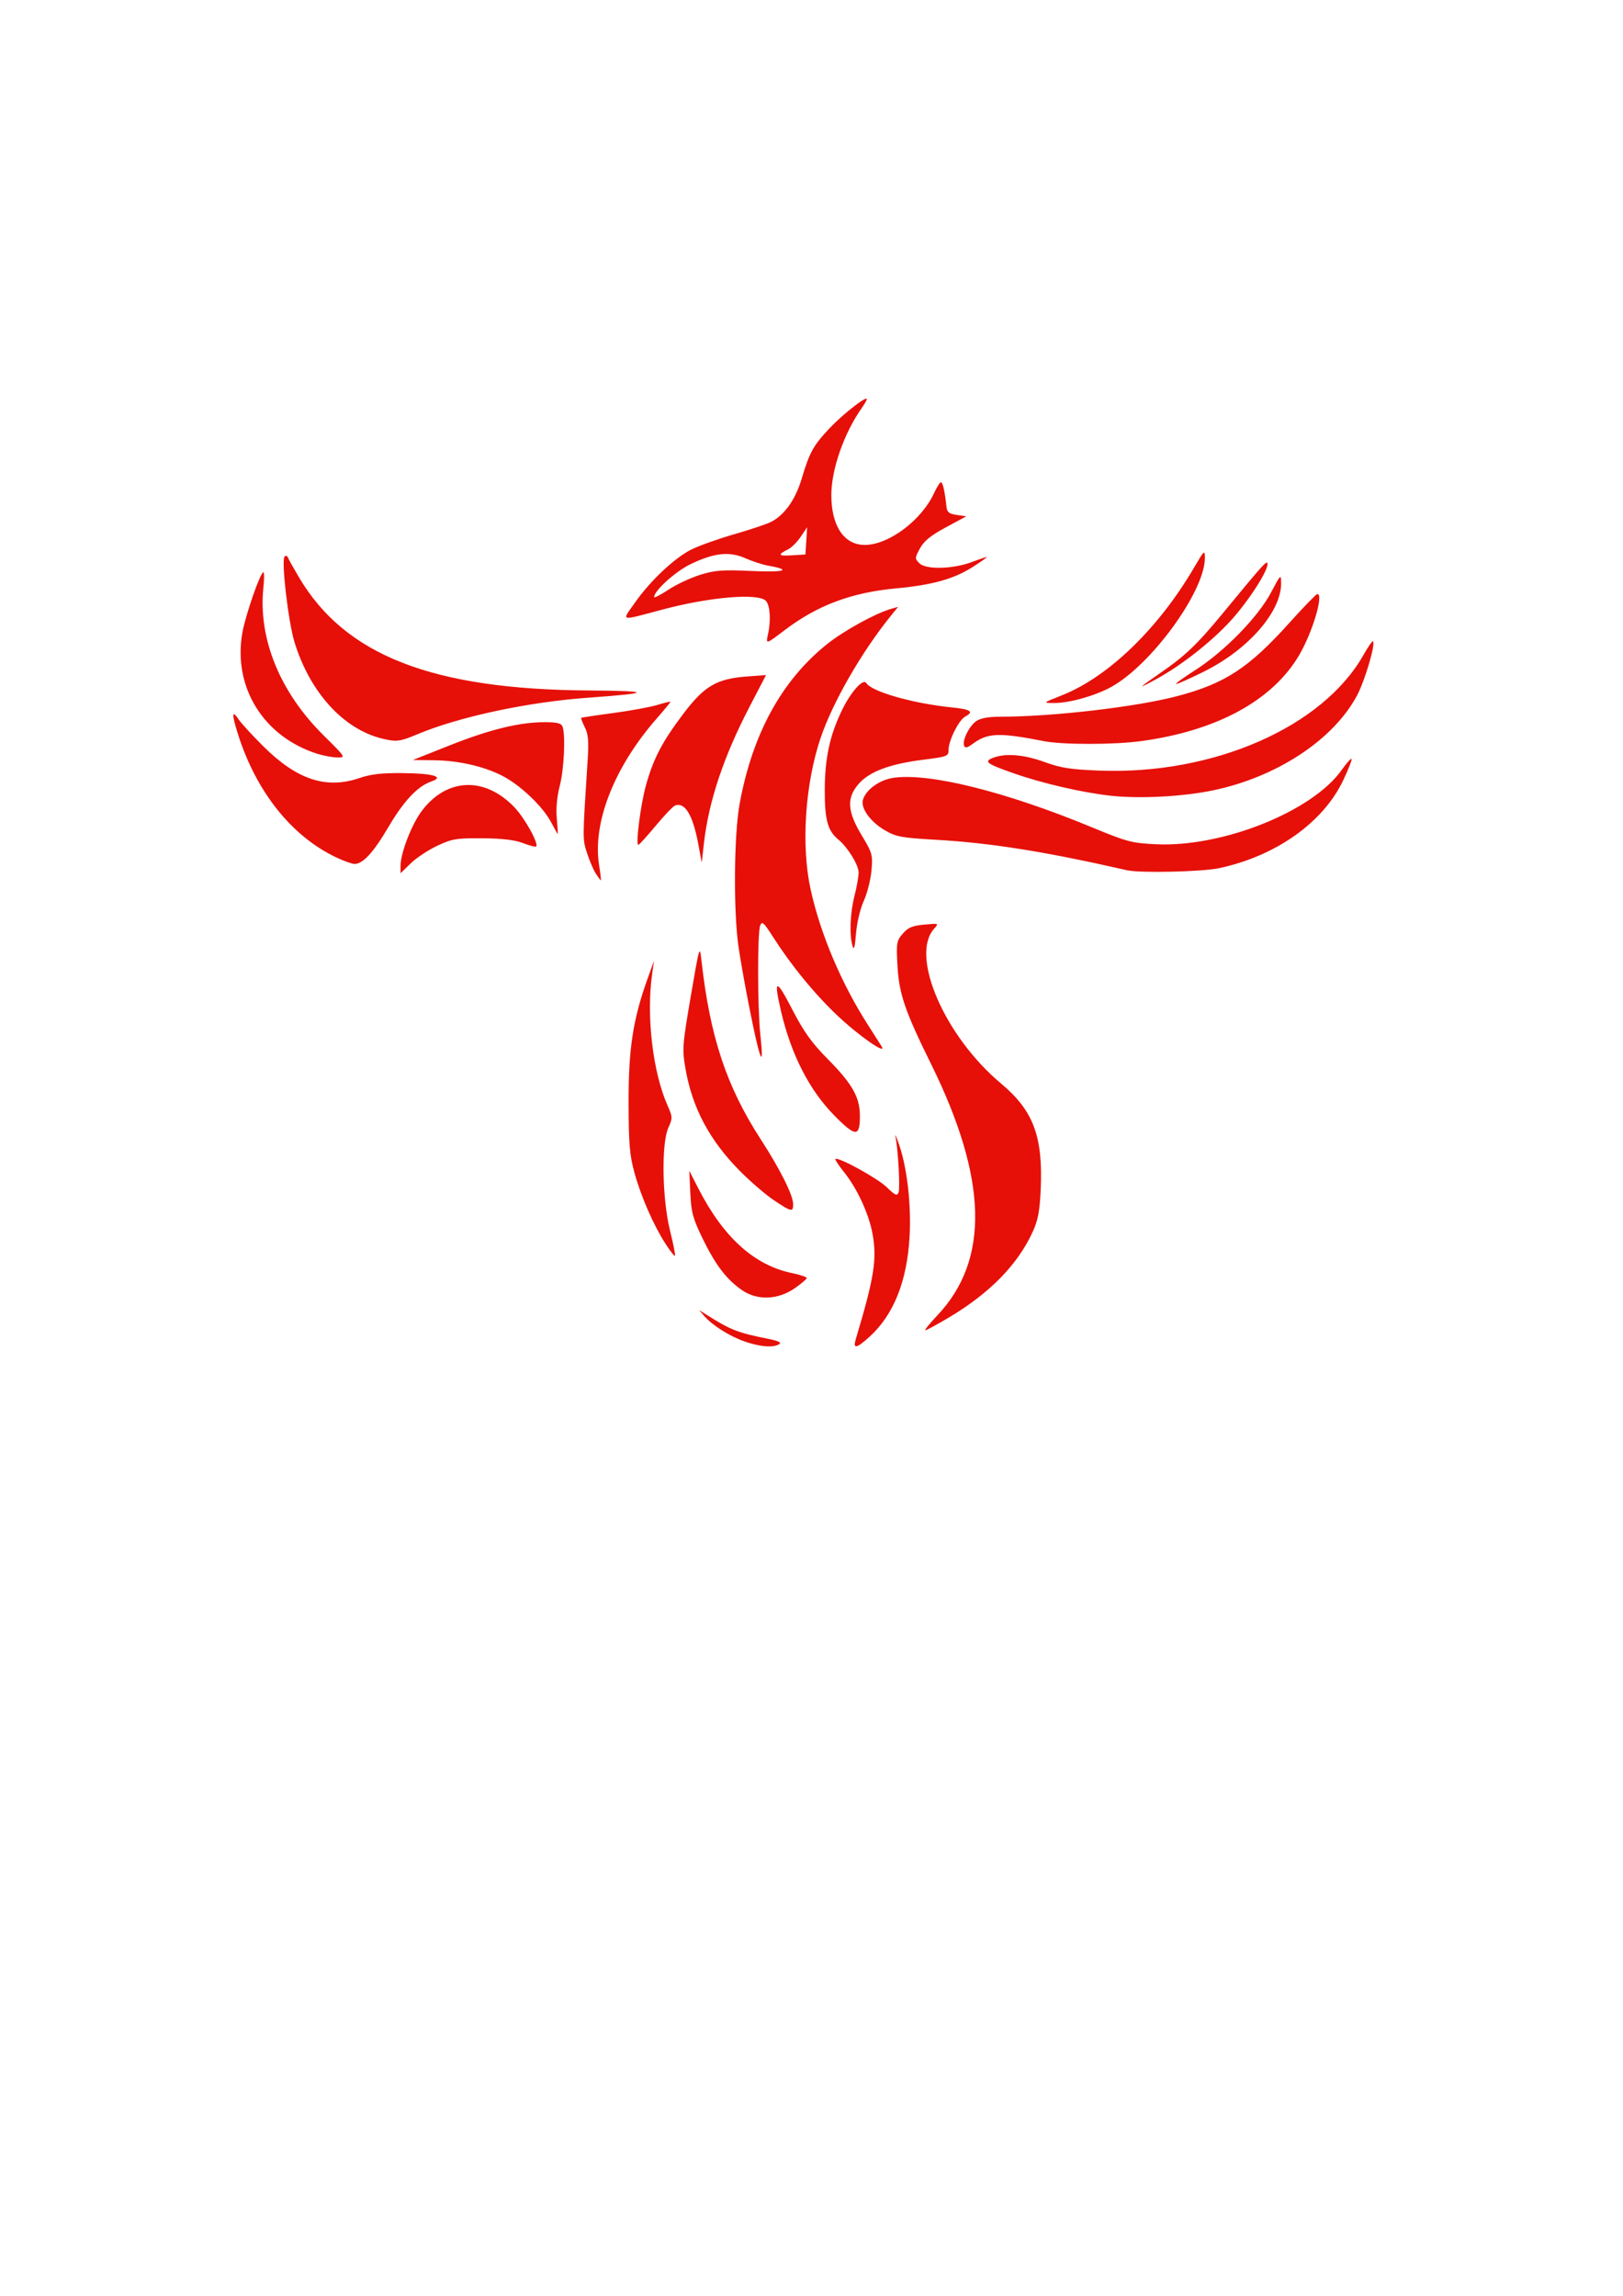 <?xml version="1.0" encoding="UTF-8" standalone="no"?>
<svg
   xmlns:dc="http://purl.org/dc/elements/1.1/"
   xmlns:cc="http://creativecommons.org/ns#"
   xmlns:rdf="http://www.w3.org/1999/02/22-rdf-syntax-ns#"
   xmlns:svg="http://www.w3.org/2000/svg"
   xmlns="http://www.w3.org/2000/svg"
   xmlns:sodipodi="http://sodipodi.sourceforge.net/DTD/sodipodi-0.dtd"
   xmlns:inkscape="http://www.inkscape.org/namespaces/inkscape"
   width="210mm"
   height="297mm"
   viewBox="0 0 210 297"
   version="1.1"
   id="svg8"
   sodipodi:docname="scarlet_dawn.svg"
   inkscape:version="1.0.1 (3bc2e813f5, 2020-09-07)">
  <defs
     id="defs2" />
  <sodipodi:namedview
     id="base"
     pagecolor="#ffffff"
     bordercolor="#666666"
     borderopacity="1.0"
     inkscape:pageopacity="0.0"
     inkscape:pageshadow="2"
     inkscape:zoom="0.32"
     inkscape:cx="92.204926"
     inkscape:cy="1183.1685"
     inkscape:document-units="mm"
     inkscape:current-layer="layer1"
     showgrid="false"
     inkscape:window-width="1920"
     inkscape:window-height="1001"
     inkscape:window-x="-9"
     inkscape:window-y="-9"
     inkscape:window-maximized="1"
     inkscape:document-rotation="0" />
  <g
     inkscape:label="Layer 1"
     inkscape:groupmode="layer"
     id="layer1">
    <path
       style="fill:#e61009;stroke-width:0.353"
       d="m 96.382,173.555 c -1.967,-0.68 -4.229,-2.104 -5.279,-3.325 l -0.648,-0.753 1.028,0.649 c 3.023,1.91 4.017,2.3 7.755,3.039 1.445,0.286 1.929,0.507 1.588,0.723 -0.766,0.485 -2.436,0.359 -4.443,-0.334 z m 14.346,-0.313 c 2.391,-7.968 2.77,-10.364 2.16,-13.666 -0.475,-2.567 -1.983,-5.828 -3.67,-7.93 -0.695,-0.867 -1.203,-1.637 -1.129,-1.711 0.326,-0.326 5.436,2.475 6.631,3.635 1.098,1.066 1.356,1.183 1.541,0.699 0.221,-0.576 -0.049,-5.523 -0.395,-7.22 -0.099,-0.485 0.131,0.034 0.51,1.153 1.006,2.971 1.538,7.696 1.318,11.723 -0.317,5.817 -2.067,10.188 -5.216,13.034 -1.677,1.515 -2.143,1.59 -1.75,0.283 z m 10.559,-3.081 c 6.779,-7.168 6.514,-17.665 -0.823,-32.523 -3.407,-6.9 -4.148,-9.087 -4.35,-12.837 -0.151,-2.809 -0.103,-3.09 0.692,-4.014 0.687,-0.799 1.231,-1.029 2.774,-1.173 1.918,-0.179 1.919,-0.179 1.271,0.549 -3.124,3.507 1.375,13.899 8.655,19.99 4.219,3.531 5.467,6.873 5.149,13.791 -0.127,2.772 -0.349,3.918 -1.052,5.451 -1.932,4.209 -5.555,7.908 -10.803,11.03 -1.544,0.919 -2.928,1.67 -3.076,1.67 -0.147,0 0.556,-0.871 1.562,-1.935 z m -25.248,-3.238 c -2.016,-1.371 -3.479,-3.29 -5.162,-6.768 -1.233,-2.548 -1.442,-3.332 -1.557,-5.821 l -0.133,-2.876 1.182,2.305 c 3.235,6.309 7.226,9.916 12.089,10.926 1.062,0.221 1.928,0.509 1.924,0.64 -0.004,0.132 -0.669,0.708 -1.477,1.28 -2.186,1.547 -4.872,1.67 -6.866,0.313 z m -9.935,-6.025 c -1.565,-2.438 -3.177,-6.136 -4.024,-9.231 -0.613,-2.238 -0.736,-3.724 -0.749,-9.029 -0.017,-6.89 0.564,-10.725 2.405,-15.875 l 0.883,-2.469 -0.246,1.764 c -0.759,5.43 0.091,12.638 1.997,16.947 0.666,1.505 0.671,1.64 0.104,2.899 -0.916,2.035 -0.798,9.185 0.218,13.28 0.428,1.727 0.717,3.201 0.642,3.277 -0.075,0.075 -0.628,-0.628 -1.228,-1.563 z m 14.048,-5.616 c -1.065,-0.71 -3.051,-2.418 -4.415,-3.794 -3.942,-3.98 -6.167,-8.164 -7.048,-13.259 -0.433,-2.505 -0.397,-3.003 0.691,-9.349 1.13,-6.596 1.152,-6.669 1.386,-4.586 1.106,9.863 3.236,16.269 7.692,23.137 2.481,3.825 4.169,7.204 4.169,8.348 3.6e-4,1.056 -0.208,1.014 -2.474,-0.497 z m 7.858,-10.914 c -3.274,-3.305 -5.634,-7.905 -6.954,-13.547 -0.989,-4.23 -0.647,-4.301 1.422,-0.294 1.547,2.994 2.501,4.327 4.673,6.526 3.115,3.154 4.094,4.881 4.108,7.244 0.016,2.814 -0.522,2.826 -3.25,0.071 z m -9.932,-8.837 c -0.603,-2.269 -2.091,-9.992 -2.539,-13.177 -0.65,-4.623 -0.568,-14.359 0.155,-18.331 1.647,-9.046 5.432,-15.976 11.295,-20.677 2.171,-1.741 6.284,-4.005 8.333,-4.588 l 0.878,-0.25 -0.966,1.197 c -3.783,4.687 -7.512,11.183 -9.062,15.784 -2.006,5.954 -2.529,13.883 -1.291,19.55 1.254,5.739 3.988,12.204 7.421,17.545 0.811,1.261 1.609,2.515 1.773,2.787 0.725,1.195 -3.037,-1.434 -5.755,-4.021 -3.017,-2.872 -5.926,-6.433 -8.345,-10.216 -1.153,-1.803 -1.383,-2.004 -1.614,-1.411 -0.365,0.934 -0.354,10.593 0.017,14.096 0.335,3.166 0.237,3.727 -0.298,1.711 z M 110.301,122.354 c -0.418,-1.441 -0.302,-4.298 0.263,-6.469 0.291,-1.117 0.529,-2.476 0.529,-3.02 0,-0.969 -1.402,-3.248 -2.61,-4.243 -1.387,-1.142 -1.774,-2.541 -1.767,-6.376 0.008,-4.179 0.643,-7.12 2.251,-10.419 1.14,-2.34 2.713,-4.091 3.115,-3.467 0.729,1.133 6.028,2.642 11.094,3.158 2.444,0.249 2.886,0.556 1.71,1.185 -0.82,0.439 -2.151,3.094 -2.151,4.292 0,0.841 -0.133,0.892 -3.328,1.296 -4.272,0.54 -6.907,1.526 -8.292,3.103 -1.596,1.818 -1.498,3.554 0.375,6.661 1.382,2.292 1.446,2.52 1.269,4.564 -0.102,1.183 -0.548,2.945 -0.99,3.915 -0.463,1.016 -0.891,2.811 -1.008,4.233 -0.151,1.829 -0.27,2.241 -0.46,1.587 z m -33.188,-9.302 c -0.301,-0.459 -0.814,-1.651 -1.14,-2.647 -0.61,-1.866 -0.612,-1.663 0.065,-12.111 0.156,-2.41 0.077,-3.313 -0.366,-4.202 -0.311,-0.623 -0.525,-1.173 -0.475,-1.222 0.049,-0.049 1.915,-0.332 4.147,-0.628 2.231,-0.296 4.811,-0.77 5.733,-1.053 0.922,-0.283 1.676,-0.46 1.676,-0.394 0,0.067 -0.807,1.043 -1.794,2.17 -5.474,6.251 -8.305,13.44 -7.447,18.911 0.174,1.106 0.278,2.012 0.233,2.012 -0.045,0 -0.329,-0.376 -0.63,-0.835 z m -25.287,-1.026 c 0,-1.677 1.441,-5.398 2.767,-7.147 3.228,-4.256 8.117,-4.448 11.945,-0.47 1.349,1.402 3.202,4.735 2.835,5.101 -0.083,0.083 -0.85,-0.116 -1.705,-0.443 -1.075,-0.411 -2.696,-0.602 -5.258,-0.621 -3.351,-0.025 -3.906,0.067 -5.821,0.961 -1.164,0.544 -2.712,1.568 -3.44,2.276 l -1.323,1.288 z m 94.015,0.56 c -10.583,-2.413 -17.591,-3.534 -24.648,-3.941 -4.625,-0.267 -5.243,-0.383 -6.737,-1.258 -1.847,-1.082 -3.106,-2.837 -2.804,-3.906 0.37,-1.306 2.121,-2.583 3.91,-2.851 4.628,-0.694 14.527,1.765 25.692,6.383 4.594,1.9 5.176,2.054 8.341,2.204 8.602,0.409 20.229,-4.25 24.016,-9.623 0.61,-0.865 1.179,-1.502 1.266,-1.415 0.087,0.087 -0.403,1.339 -1.089,2.784 -2.592,5.458 -8.734,9.799 -16.064,11.352 -2.207,0.468 -10.217,0.649 -11.884,0.269 z M 43.536,110.933 c -5.765,-2.714 -10.367,-8.467 -12.734,-15.92 -0.846,-2.663 -0.815,-3.284 0.094,-1.919 0.315,0.473 1.735,2.017 3.154,3.431 4.368,4.35 8.163,5.603 12.484,4.12 1.439,-0.494 2.863,-0.657 5.514,-0.633 4.008,0.037 5.517,0.474 3.757,1.087 -1.786,0.623 -3.553,2.501 -5.562,5.916 -1.926,3.273 -3.293,4.758 -4.374,4.752 -0.313,-0.002 -1.364,-0.377 -2.334,-0.834 z m 46.816,-1.731 c -0.707,-3.785 -1.732,-5.482 -3.014,-4.99 -0.259,0.1 -1.391,1.285 -2.515,2.635 -1.124,1.35 -2.126,2.454 -2.226,2.454 -0.377,0 0.288,-5.216 0.982,-7.704 0.975,-3.493 2.107,-5.655 4.873,-9.306 2.706,-3.571 4.305,-4.496 8.275,-4.784 l 2.391,-0.174 -2.093,4.017 c -3.391,6.506 -5.337,12.329 -5.953,17.813 l -0.273,2.431 z m -19.079,-2.89 c -1.077,-2.029 -4.011,-4.8 -6.328,-5.974 -2.432,-1.232 -5.67,-1.957 -8.885,-1.99 l -2.646,-0.027 4.763,-1.892 c 5.194,-2.063 9.044,-3.004 12.295,-3.004 1.584,0 2.146,0.136 2.308,0.558 0.413,1.076 0.209,5.535 -0.352,7.681 -0.358,1.371 -0.5,2.913 -0.386,4.196 0.099,1.116 0.155,2.028 0.124,2.028 -0.03,0 -0.432,-0.71 -0.892,-1.578 z m 72.452,-3.371 c -3.689,-0.407 -8.782,-1.581 -12.524,-2.888 -3.579,-1.25 -3.962,-1.54 -2.68,-2.027 1.611,-0.613 3.975,-0.413 6.656,0.562 2.098,0.763 3.359,0.958 7.099,1.102 14.735,0.564 28.88,-5.635 34.145,-14.965 0.594,-1.052 1.148,-1.845 1.231,-1.762 0.353,0.353 -1.045,5.091 -2.069,7.013 -3.069,5.759 -10.438,10.593 -18.737,12.293 -3.892,0.797 -9.42,1.081 -13.12,0.673 z M 41.067,97.518 c -6.965,-2.208 -10.939,-8.6 -9.715,-15.626 0.401,-2.304 2.335,-7.868 2.735,-7.868 0.11,0 0.106,0.913 -0.01,2.028 -0.678,6.563 2.139,13.478 7.761,19.05 2.929,2.903 2.934,2.91 1.788,2.887 -0.632,-0.013 -1.783,-0.225 -2.559,-0.471 z m 83.679,-1.037 c -0.264,-0.688 0.646,-2.546 1.56,-3.186 0.554,-0.388 1.568,-0.575 3.123,-0.576 6.766,-0.004 17.525,-1.254 22.858,-2.654 6.197,-1.627 9.281,-3.64 14.546,-9.493 1.843,-2.049 3.47,-3.726 3.616,-3.726 0.861,-0.002 -0.627,4.983 -2.37,7.937 -3.451,5.85 -10.646,9.759 -20.41,11.089 -3.537,0.482 -10.179,0.483 -12.626,0.003 -5.76,-1.131 -7.247,-1.076 -9.156,0.335 -0.712,0.527 -1.014,0.598 -1.14,0.27 z m -75.253,-0.92 c -5.035,-1.202 -9.401,-5.992 -11.392,-12.498 -0.811,-2.651 -1.734,-10.642 -1.278,-11.067 0.156,-0.146 0.344,-0.098 0.418,0.106 0.074,0.204 0.725,1.37 1.447,2.591 5.979,10.106 17.266,14.504 37.556,14.631 8.182,0.051 8.173,0.344 -0.026,0.927 -7.92,0.563 -16.82,2.467 -22.287,4.768 -2.179,0.917 -2.635,0.973 -4.439,0.542 z m 87.889,-5.605 c 6.017,-2.375 12.52,-8.659 17.138,-16.562 1.307,-2.236 1.378,-2.298 1.378,-1.209 0,4.337 -6.996,13.926 -12.208,16.733 -2.126,1.145 -5.39,2.045 -7.357,2.028 -1.42,-0.012 -1.416,-0.016 1.05,-0.989 z m 10.401,-1.198 c 0.097,-0.114 1.05,-0.804 2.117,-1.535 3.455,-2.365 4.935,-3.776 8.482,-8.084 5.207,-6.324 5.609,-6.765 5.619,-6.166 0.017,0.981 -2.605,4.992 -4.855,7.427 -2.481,2.685 -6.238,5.633 -9.423,7.394 -1.164,0.644 -2.037,1.077 -1.94,0.964 z m 6.879,-2.074 c 3.764,-2.406 8.107,-6.851 9.783,-10.014 1.266,-2.389 1.309,-2.429 1.319,-1.235 0.03,3.697 -4.246,8.597 -9.99,11.448 -1.779,0.883 -3.391,1.605 -3.584,1.605 -0.193,-3e-5 0.92,-0.812 2.472,-1.804 z m -55.293,-4.617 c 0.391,-1.756 0.284,-3.672 -0.241,-4.304 -0.893,-1.076 -7.202,-0.56 -13.419,1.096 -5.638,1.502 -5.298,1.587 -3.562,-0.887 1.981,-2.825 5.094,-5.764 7.27,-6.866 0.96,-0.486 3.465,-1.381 5.568,-1.988 2.103,-0.607 4.262,-1.331 4.798,-1.609 1.736,-0.898 3.137,-2.876 3.942,-5.569 1.033,-3.451 1.508,-4.311 3.62,-6.547 1.726,-1.827 4.807,-4.234 4.807,-3.754 0,0.125 -0.297,0.648 -0.661,1.163 -2.287,3.241 -3.925,7.932 -3.925,11.242 0,4.002 1.642,6.451 4.324,6.451 3.095,0 7.342,-3.175 8.97,-6.706 0.352,-0.764 0.752,-1.394 0.889,-1.399 0.234,-0.009 0.499,1.163 0.715,3.166 0.077,0.713 0.331,0.916 1.33,1.06 l 1.235,0.178 -2.646,1.428 c -1.968,1.062 -2.826,1.76 -3.349,2.722 -0.674,1.241 -0.677,1.32 -0.075,1.922 0.856,0.856 4.396,0.762 6.864,-0.183 1.019,-0.39 1.852,-0.662 1.852,-0.603 0,0.058 -0.794,0.615 -1.765,1.238 -2.458,1.577 -5.236,2.359 -9.943,2.797 -5.837,0.543 -10.218,2.192 -14.514,5.462 -2.357,1.794 -2.375,1.799 -2.084,0.49 z m -8.778,-7.703 c 1.933,-0.6 2.882,-0.67 6.703,-0.497 4.275,0.194 5.239,-0.127 2.085,-0.693 -0.719,-0.129 -2.047,-0.562 -2.95,-0.961 -2.066,-0.914 -4.033,-0.697 -7.104,0.784 -1.931,0.931 -4.689,3.428 -4.689,4.245 0,0.148 0.833,-0.282 1.852,-0.955 1.019,-0.673 2.865,-1.539 4.104,-1.923 z m 13.734,-4.395 0.111,-1.762 -0.827,1.227 c -0.455,0.675 -1.182,1.405 -1.617,1.621 -1.427,0.711 -1.317,0.898 0.465,0.786 l 1.757,-0.111 z"
       id="path4668"
       inkscape:connector-curvature="0" />
  </g>
</svg>
